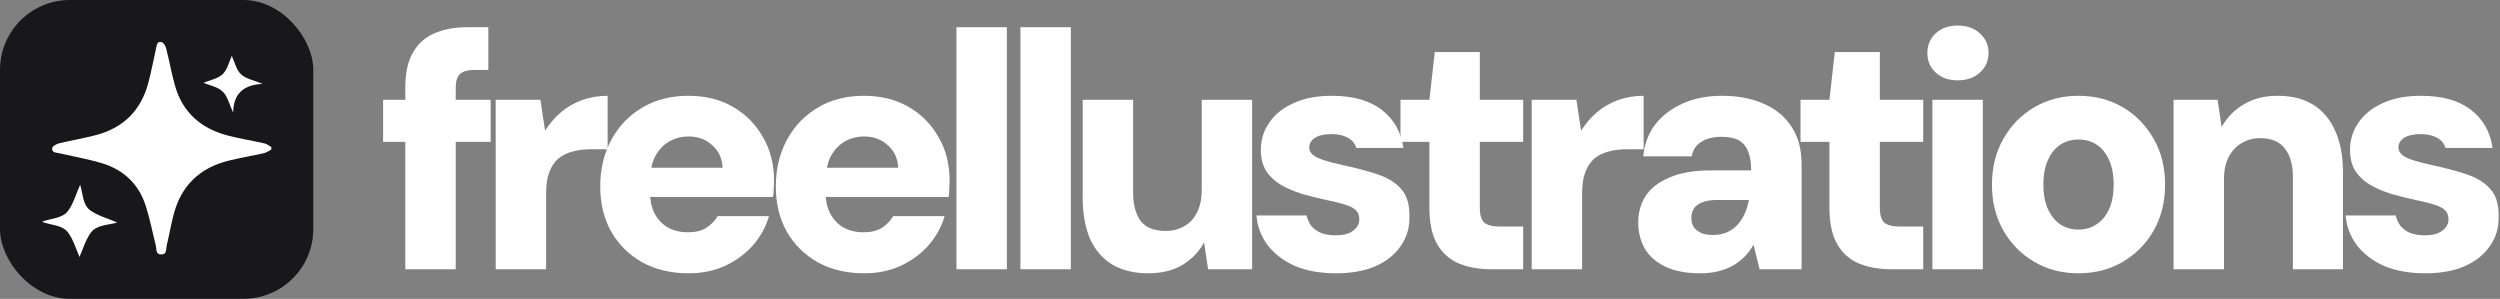 <svg width="895" height="107" viewBox="0 0 895 107" fill="none" xmlns="http://www.w3.org/2000/svg">
<rect x="0" y="0" width="895" height="107" fill="#808080" stroke="none"/>
<rect width="112.153" height="106.982" rx="25" fill="#18181B"/>
<path d="M97.069 53.601C96.227 54.011 95.384 54.626 94.5 54.831C90.331 55.773 86.078 56.469 81.951 57.494C71.381 60.075 64.812 66.589 62.159 76.832C61.19 80.519 60.558 84.248 59.674 87.935C59.379 89.164 59.843 91.172 57.653 91.09C55.673 91.049 56.095 89.205 55.8 87.976C54.579 83.142 53.652 78.225 52.094 73.472C49.609 65.852 44.219 60.73 36.386 58.395C31.417 56.92 26.28 56.019 21.227 54.871C20.047 54.626 18.405 54.626 18.7 52.987C18.826 52.29 20.216 51.553 21.142 51.307C25.606 50.242 30.112 49.463 34.534 48.316C44.303 45.694 50.452 39.425 53.02 29.92C54.157 25.741 54.958 21.48 55.884 17.26C56.137 16.154 56.221 14.72 57.779 15.048C58.495 15.211 59.253 16.4 59.464 17.219C60.6 21.685 61.401 26.274 62.664 30.698C65.359 40.245 71.971 46.063 81.698 48.562C85.994 49.668 90.373 50.365 94.711 51.348C95.595 51.553 96.353 52.208 97.153 52.659C97.153 52.946 97.153 53.274 97.111 53.56L97.069 53.601Z" fill="white"/>
<path d="M15 79.399C18.308 78.086 22.369 78.31 24.465 75.365C26.332 72.739 27.249 69.409 28.69 66.144C29.77 69.441 29.508 73.444 32.521 75.461C35.24 77.318 38.613 78.214 41.986 79.655C38.646 80.648 34.552 80.424 32.489 83.337C30.589 85.963 29.672 89.293 28.46 91.982C27.281 89.325 26.332 85.995 24.432 83.337C22.369 80.456 18.275 80.68 15.033 79.399H15Z" fill="white"/>
<path d="M82.992 20.003C83.976 22.092 84.522 24.913 86.271 26.584C88.02 28.256 90.971 28.743 94.031 30.032C87.218 30.345 83.575 33.479 83.466 40.304C82.045 37.275 81.462 34.419 79.677 32.748C77.928 31.076 74.977 30.554 72.828 29.649C74.977 28.743 77.928 28.221 79.677 26.584C81.425 24.913 82.008 22.092 82.992 20.003Z" fill="white"/>
<path d="M868.267 97.84C862.571 97.84 857.636 96.957 853.464 95.192C849.372 93.347 846.123 90.859 843.716 87.73C841.389 84.601 840.065 81.071 839.745 77.139H857.677C857.998 78.503 858.559 79.747 859.362 80.87C860.244 81.913 861.407 82.756 862.852 83.398C864.376 83.959 866.061 84.24 867.906 84.24C869.912 84.24 871.517 83.999 872.72 83.518C874.004 82.956 874.967 82.234 875.609 81.352C876.251 80.469 876.571 79.546 876.571 78.584C876.571 77.059 876.09 75.896 875.127 75.094C874.245 74.291 872.921 73.649 871.156 73.168C869.391 72.606 867.264 72.085 864.777 71.603C861.889 70.962 859 70.239 856.112 69.437C853.304 68.555 850.777 67.471 848.53 66.188C846.364 64.904 844.599 63.259 843.235 61.253C841.951 59.167 841.309 56.64 841.309 53.671C841.309 50.061 842.312 46.811 844.318 43.923C846.324 40.954 849.212 38.628 852.983 36.943C856.754 35.178 861.327 34.295 866.703 34.295C874.325 34.295 880.302 35.98 884.635 39.35C888.968 42.719 891.535 47.253 892.337 52.949H875.488C875.007 51.345 874.004 50.141 872.48 49.339C870.955 48.456 869.03 48.015 866.703 48.015C864.055 48.015 862.049 48.456 860.685 49.339C859.321 50.221 858.639 51.385 858.639 52.829C858.639 53.792 859.081 54.674 859.963 55.477C860.926 56.199 862.29 56.84 864.055 57.402C865.82 57.964 867.987 58.525 870.554 59.087C875.448 60.13 879.66 61.253 883.191 62.457C886.801 63.66 889.609 65.425 891.615 67.752C893.621 69.999 894.584 73.288 894.504 77.621C894.584 81.552 893.541 85.042 891.374 88.091C889.288 91.14 886.28 93.547 882.348 95.312C878.417 96.997 873.723 97.84 868.267 97.84Z" fill="white"/>
<path d="M778.137 96.395V35.739H793.903L795.347 45.488C797.192 42.118 799.8 39.43 803.169 37.424C806.539 35.338 810.631 34.295 815.445 34.295C820.5 34.295 824.752 35.378 828.202 37.544C831.652 39.711 834.26 42.84 836.025 46.932C837.87 50.943 838.793 55.878 838.793 61.735V96.395H820.861V63.42C820.861 59.007 819.898 55.597 817.972 53.19C816.127 50.703 813.158 49.459 809.067 49.459C806.66 49.459 804.453 50.061 802.447 51.264C800.522 52.388 798.997 54.032 797.874 56.199C796.751 58.365 796.189 60.972 796.189 64.021V96.395H778.137Z" fill="white"/>
<path d="M744.05 97.84C738.193 97.84 732.937 96.476 728.284 93.748C723.63 91.02 719.94 87.289 717.212 82.555C714.484 77.741 713.12 72.285 713.12 66.188C713.12 59.929 714.484 54.434 717.212 49.7C719.94 44.886 723.63 41.115 728.284 38.387C733.018 35.659 738.273 34.295 744.05 34.295C749.987 34.295 755.282 35.659 759.936 38.387C764.589 41.115 768.28 44.886 771.008 49.7C773.736 54.434 775.1 59.889 775.1 66.067C775.1 72.245 773.736 77.741 771.008 82.555C768.28 87.289 764.589 91.02 759.936 93.748C755.282 96.476 749.987 97.84 744.05 97.84ZM744.05 82.194C746.457 82.194 748.583 81.592 750.428 80.389C752.354 79.185 753.878 77.38 755.002 74.973C756.125 72.566 756.686 69.598 756.686 66.067C756.686 62.537 756.125 59.569 755.002 57.161C753.878 54.755 752.394 52.949 750.549 51.746C748.703 50.542 746.577 49.941 744.17 49.941C741.763 49.941 739.597 50.542 737.671 51.746C735.826 52.949 734.341 54.755 733.218 57.161C732.095 59.569 731.533 62.537 731.533 66.067C731.533 69.598 732.095 72.566 733.218 74.973C734.341 77.38 735.826 79.185 737.671 80.389C739.597 81.592 741.723 82.194 744.05 82.194Z" fill="white"/>
<path d="M691.796 96.396V35.739H709.849V96.396H691.796ZM700.823 28.759C697.613 28.759 695.006 27.837 693 25.991C690.994 24.146 689.991 21.819 689.991 19.011C689.991 16.122 690.994 13.756 693 11.91C695.006 10.065 697.613 9.142 700.823 9.142C704.112 9.142 706.76 10.065 708.766 11.91C710.852 13.756 711.895 16.122 711.895 19.011C711.895 21.819 710.852 24.146 708.766 25.991C706.76 27.837 704.112 28.759 700.823 28.759Z" fill="white"/>
<path d="M677.196 96.396C672.784 96.396 668.892 95.714 665.523 94.35C662.153 92.906 659.545 90.579 657.7 87.369C655.854 84.16 654.932 79.787 654.932 74.251V50.783H644.582V35.739H654.932L656.857 18.65H672.984V35.739H688.509V50.783H672.984V74.492C672.984 76.899 673.506 78.624 674.549 79.667C675.672 80.63 677.558 81.111 680.205 81.111H688.509V96.396H677.196Z" fill="white"/>
<path d="M608.75 97.84C603.696 97.84 599.483 97.037 596.114 95.433C592.824 93.828 590.377 91.662 588.772 88.934C587.248 86.126 586.486 83.037 586.486 79.667C586.486 76.056 587.368 72.887 589.133 70.159C590.979 67.351 593.827 65.145 597.678 63.54C601.529 61.855 606.384 61.013 612.241 61.013H626.923C626.923 58.285 626.562 56.038 625.84 54.273C625.198 52.508 624.115 51.184 622.591 50.301C621.066 49.419 618.98 48.978 616.332 48.978C613.524 48.978 611.157 49.539 609.232 50.663C607.306 51.786 606.103 53.551 605.621 55.958H588.291C588.692 51.625 590.096 47.854 592.503 44.645C594.99 41.436 598.28 38.908 602.372 37.063C606.464 35.218 611.157 34.295 616.453 34.295C622.23 34.295 627.244 35.258 631.496 37.183C635.749 39.029 639.038 41.757 641.365 45.367C643.772 48.978 644.976 53.471 644.976 58.846V96.395H629.932L627.766 87.61C626.883 89.134 625.84 90.538 624.637 91.822C623.433 93.026 622.029 94.109 620.424 95.072C618.82 95.954 617.055 96.636 615.129 97.118C613.203 97.599 611.077 97.84 608.75 97.84ZM613.203 84.12C615.129 84.12 616.814 83.799 618.258 83.157C619.702 82.515 620.946 81.632 621.989 80.509C623.032 79.386 623.874 78.102 624.516 76.658C625.238 75.134 625.76 73.489 626.081 71.724V71.603H614.407C612.401 71.603 610.716 71.884 609.352 72.446C608.068 72.927 607.106 73.649 606.464 74.612C605.822 75.575 605.501 76.698 605.501 77.982C605.501 79.346 605.822 80.509 606.464 81.472C607.186 82.355 608.109 83.037 609.232 83.518C610.435 83.919 611.759 84.12 613.203 84.12Z" fill="white"/>
<path d="M548.344 96.395V35.739H564.351L566.036 46.811C567.64 44.244 569.526 42.038 571.692 40.192C573.858 38.347 576.346 36.903 579.154 35.86C582.042 34.817 585.131 34.295 588.421 34.295V53.431H582.403C579.996 53.431 577.79 53.711 575.784 54.273C573.858 54.755 572.174 55.597 570.729 56.8C569.365 58.004 568.282 59.649 567.48 61.735C566.758 63.741 566.397 66.268 566.397 69.317V96.395H548.344Z" fill="white"/>
<path d="M533.985 96.396C529.573 96.396 525.681 95.714 522.311 94.35C518.942 92.906 516.334 90.579 514.489 87.369C512.643 84.16 511.721 79.787 511.721 74.251V50.783H501.371V35.739H511.721L513.646 18.65H529.773V35.739H545.298V50.783H529.773V74.492C529.773 76.899 530.295 78.624 531.338 79.667C532.461 80.63 534.346 81.111 536.994 81.111H545.298V96.396H533.985Z" fill="white"/>
<path d="M478.339 97.84C472.643 97.84 467.709 96.957 463.536 95.192C459.445 93.347 456.195 90.859 453.788 87.73C451.461 84.601 450.138 81.071 449.817 77.139H467.749C468.07 78.503 468.631 79.747 469.434 80.87C470.316 81.913 471.48 82.756 472.924 83.398C474.448 83.959 476.133 84.24 477.978 84.24C479.984 84.24 481.589 83.999 482.792 83.518C484.076 82.956 485.039 82.234 485.681 81.352C486.323 80.469 486.644 79.546 486.644 78.584C486.644 77.059 486.162 75.896 485.199 75.094C484.317 74.291 482.993 73.649 481.228 73.168C479.463 72.606 477.337 72.085 474.849 71.603C471.961 70.962 469.073 70.239 466.184 69.437C463.376 68.555 460.849 67.471 458.602 66.188C456.436 64.904 454.671 63.259 453.307 61.253C452.023 59.167 451.381 56.64 451.381 53.671C451.381 50.061 452.384 46.811 454.39 43.923C456.396 40.954 459.284 38.628 463.055 36.943C466.826 35.178 471.399 34.295 476.775 34.295C484.397 34.295 490.374 35.98 494.707 39.35C499.04 42.719 501.607 47.253 502.409 52.949H485.56C485.079 51.345 484.076 50.141 482.552 49.339C481.027 48.456 479.102 48.015 476.775 48.015C474.127 48.015 472.121 48.456 470.757 49.339C469.393 50.221 468.711 51.385 468.711 52.829C468.711 53.792 469.153 54.674 470.035 55.477C470.998 56.199 472.362 56.84 474.127 57.402C475.892 57.964 478.059 58.525 480.626 59.087C485.52 60.13 489.733 61.253 493.263 62.457C496.873 63.66 499.681 65.425 501.687 67.752C503.693 69.999 504.656 73.288 504.576 77.621C504.656 81.552 503.613 85.042 501.447 88.091C499.361 91.14 496.352 93.547 492.42 95.312C488.489 96.997 483.795 97.84 478.339 97.84Z" fill="white"/>
<path d="M411.075 97.84C406.021 97.84 401.728 96.797 398.198 94.71C394.748 92.624 392.1 89.576 390.255 85.564C388.49 81.472 387.607 76.498 387.607 70.641V35.739H405.66V68.835C405.66 73.328 406.582 76.778 408.428 79.185C410.273 81.512 413.242 82.676 417.333 82.676C419.821 82.676 422.027 82.114 423.953 80.991C425.959 79.867 427.483 78.223 428.526 76.056C429.649 73.89 430.211 71.242 430.211 68.113V35.739H448.263V96.395H432.498L431.053 86.767C429.288 90.057 426.721 92.745 423.351 94.831C419.981 96.837 415.889 97.84 411.075 97.84Z" fill="white"/>
<path d="M365.31 96.395V9.744H383.362V96.395H365.31Z" fill="white"/>
<path d="M342.41 96.395V9.744H360.463V96.395H342.41Z" fill="white"/>
<path d="M309.398 97.84C303.14 97.84 297.644 96.556 292.91 93.988C288.176 91.341 284.445 87.69 281.718 83.037C279.07 78.303 277.746 72.887 277.746 66.789C277.746 60.531 279.07 54.955 281.718 50.061C284.365 45.167 288.056 41.315 292.79 38.507C297.523 35.699 303.019 34.295 309.278 34.295C315.375 34.295 320.711 35.619 325.284 38.267C329.857 40.914 333.428 44.525 335.995 49.098C338.643 53.591 339.967 58.806 339.967 64.743C339.967 65.546 339.927 66.469 339.846 67.511C339.846 68.474 339.766 69.477 339.606 70.52H290.623V60.05H321.553C321.393 56.68 320.149 53.992 317.822 51.986C315.576 49.9 312.768 48.857 309.398 48.857C306.831 48.857 304.504 49.459 302.418 50.663C300.332 51.866 298.647 53.671 297.363 56.078C296.16 58.485 295.558 61.534 295.558 65.225V68.835C295.558 71.644 296.079 74.131 297.122 76.297C298.246 78.463 299.81 80.148 301.816 81.352C303.902 82.555 306.349 83.157 309.157 83.157C311.805 83.157 313.971 82.635 315.656 81.592C317.421 80.469 318.785 79.065 319.748 77.38H338.162C337.038 81.231 335.113 84.722 332.385 87.851C329.657 90.899 326.327 93.347 322.396 95.192C318.464 96.957 314.132 97.84 309.398 97.84Z" fill="white"/>
<path d="M246.539 97.84C240.281 97.84 234.785 96.556 230.051 93.988C225.317 91.341 221.586 87.69 218.858 83.037C216.211 78.303 214.887 72.887 214.887 66.789C214.887 60.531 216.211 54.955 218.858 50.061C221.506 45.167 225.197 41.315 229.931 38.507C234.664 35.699 240.16 34.295 246.418 34.295C252.516 34.295 257.852 35.619 262.425 38.267C266.998 40.914 270.569 44.525 273.136 49.098C275.784 53.591 277.108 58.806 277.108 64.743C277.108 65.546 277.067 66.469 276.987 67.511C276.987 68.474 276.907 69.477 276.747 70.52H227.764V60.05H258.694C258.534 56.68 257.29 53.992 254.963 51.986C252.717 49.9 249.909 48.857 246.539 48.857C243.971 48.857 241.645 49.459 239.559 50.663C237.472 51.866 235.788 53.671 234.504 56.078C233.3 58.485 232.699 61.534 232.699 65.225V68.835C232.699 71.644 233.22 74.131 234.263 76.297C235.386 78.463 236.951 80.148 238.957 81.352C241.043 82.555 243.49 83.157 246.298 83.157C248.946 83.157 251.112 82.635 252.797 81.592C254.562 80.469 255.926 79.065 256.889 77.38H275.302C274.179 81.231 272.253 84.722 269.526 87.851C266.798 90.899 263.468 93.347 259.537 95.192C255.605 96.957 251.273 97.84 246.539 97.84Z" fill="white"/>
<path d="M177.456 96.395V35.739H193.463L195.148 46.811C196.752 44.244 198.638 42.038 200.804 40.192C202.97 38.347 205.458 36.903 208.266 35.86C211.154 34.817 214.243 34.295 217.533 34.295V53.431H211.515C209.108 53.431 206.902 53.711 204.896 54.273C202.97 54.755 201.285 55.597 199.841 56.8C198.477 58.004 197.394 59.649 196.592 61.735C195.87 63.741 195.509 66.268 195.509 69.317V96.395H177.456Z" fill="white"/>
<path d="M145.096 96.395V31.407C145.096 26.111 146.019 21.899 147.864 18.77C149.71 15.561 152.277 13.274 155.567 11.91C158.936 10.466 162.788 9.744 167.12 9.744H174.823V25.028H170.009C167.521 25.028 165.756 25.51 164.713 26.472C163.67 27.435 163.149 29.08 163.149 31.407V96.395H145.096ZM137.153 50.783V35.739H175.665V50.783H137.153Z" fill="white"/>
</svg>

